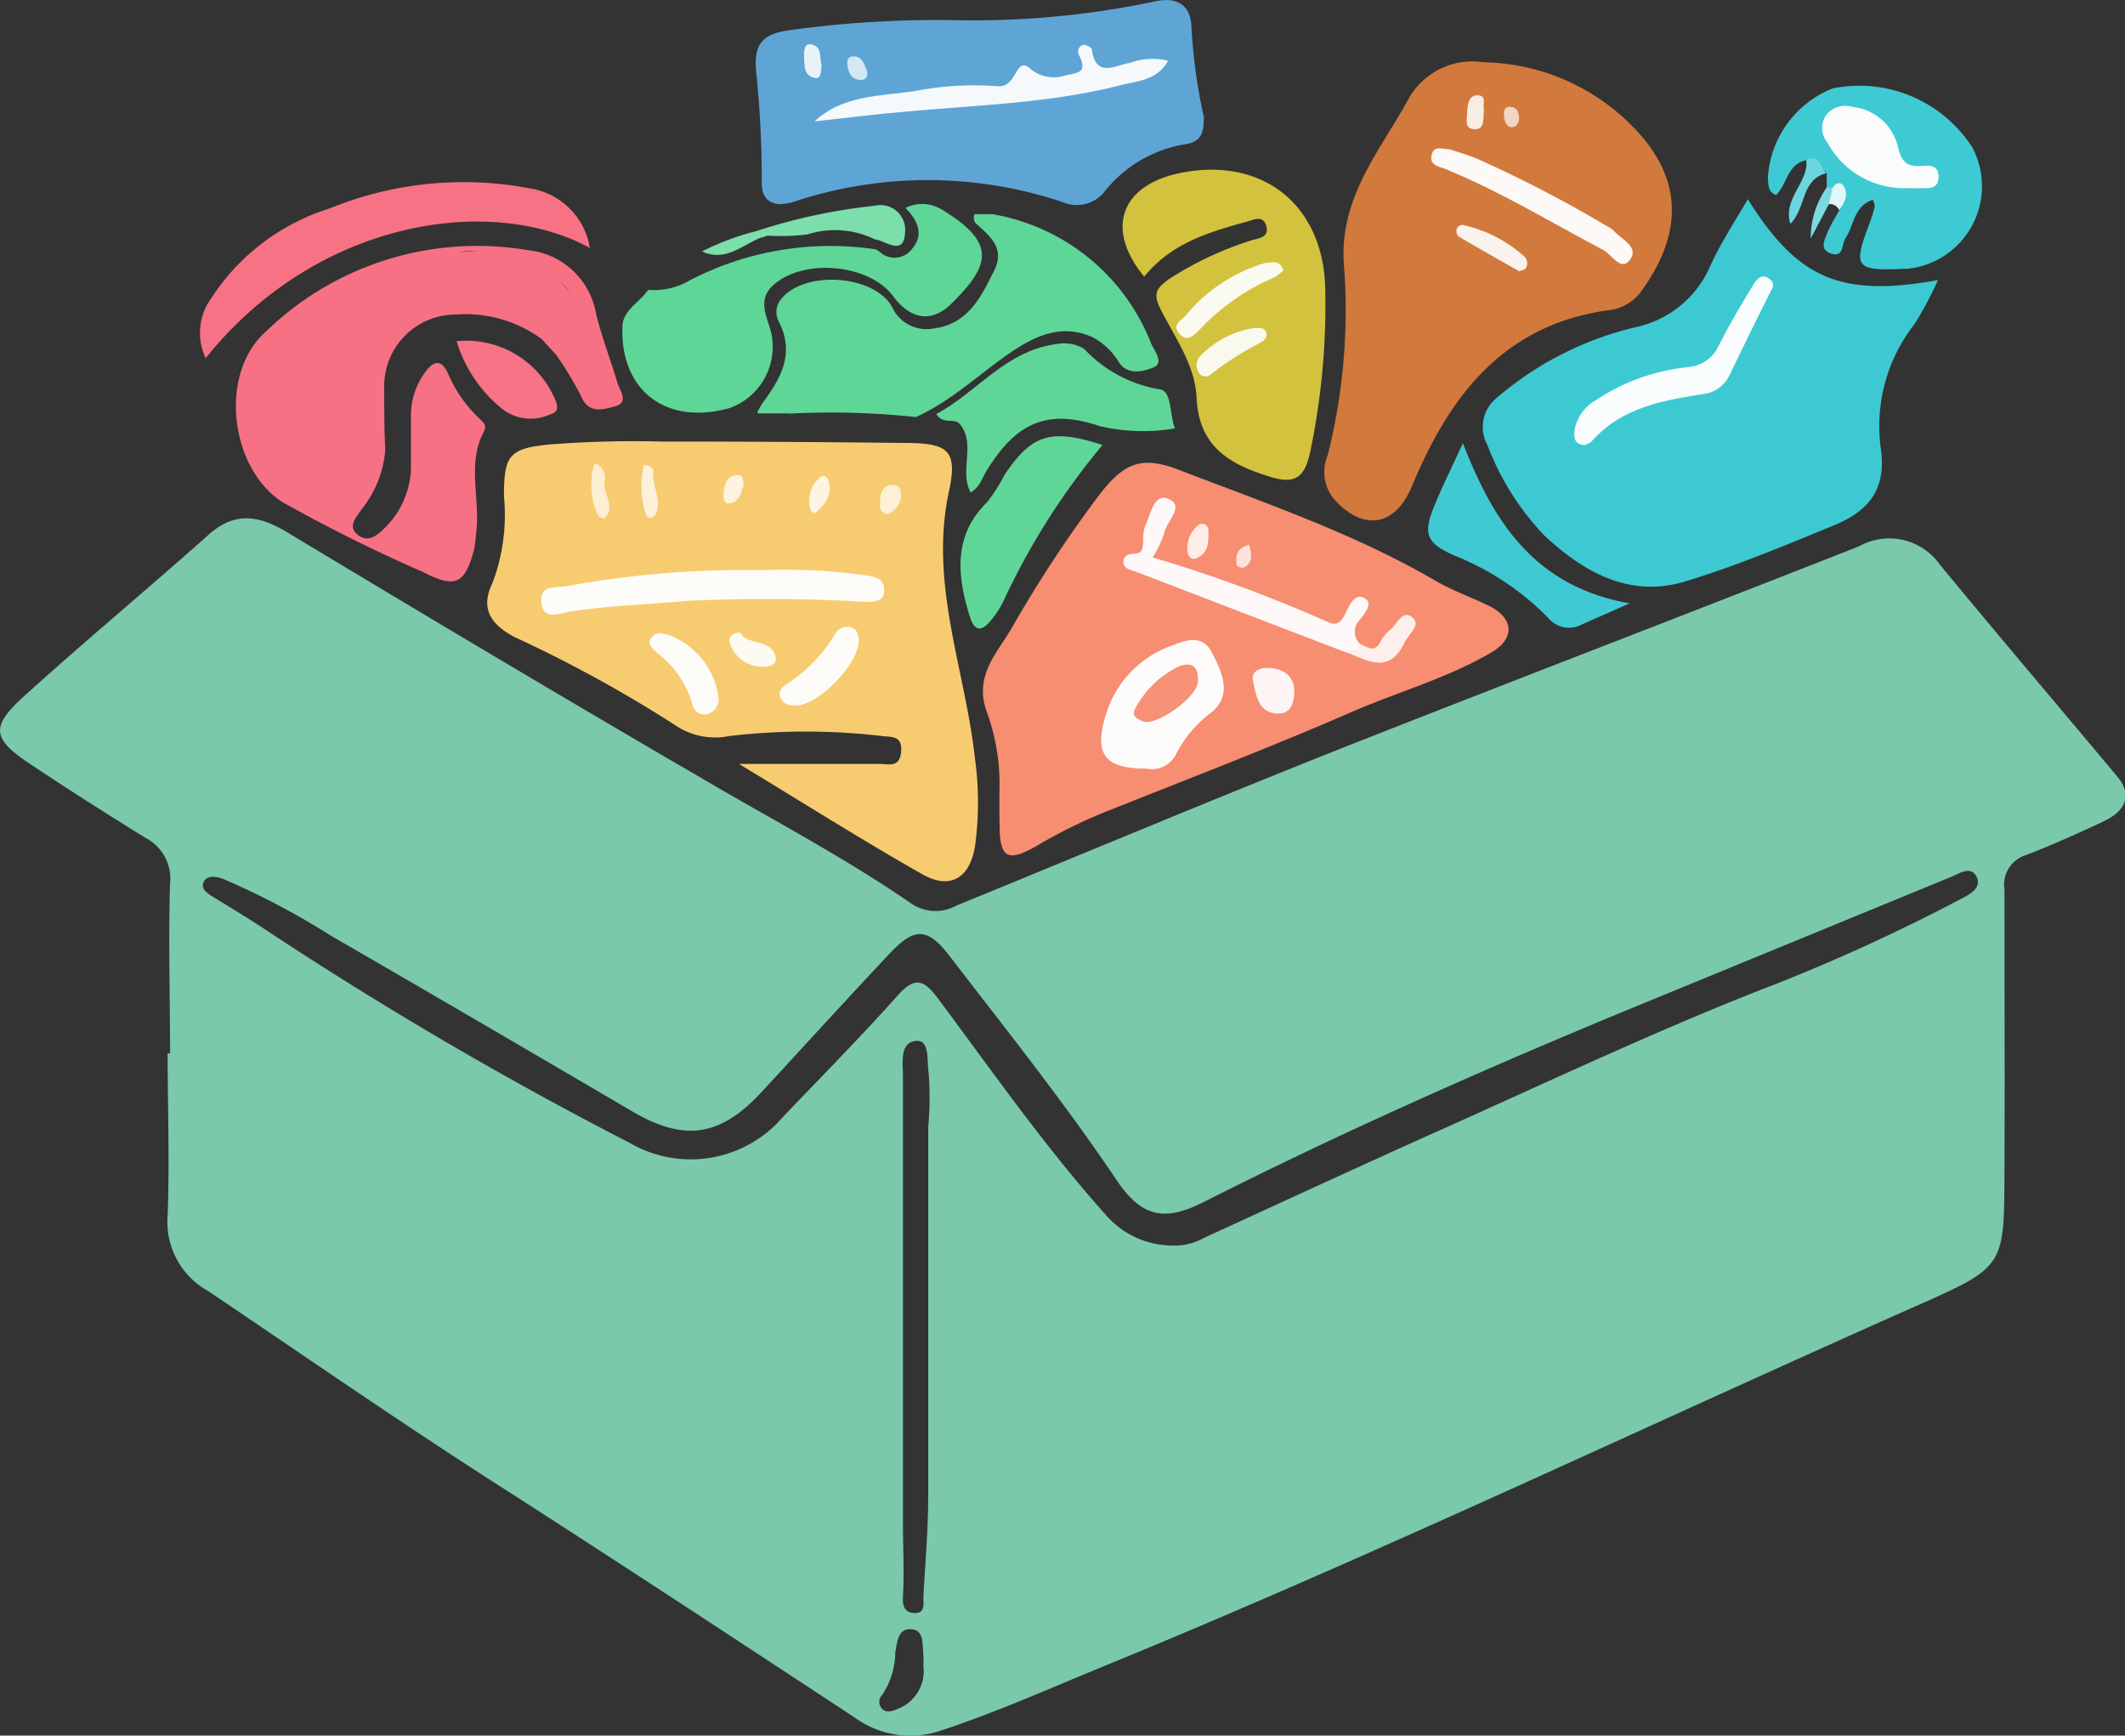 <svg xmlns="http://www.w3.org/2000/svg" viewBox="0 0 105.08 85.81"><rect x="0" y="0" width="105.08" height="85.81" fill="#333333" stroke="none"/><defs><style>.cls-1{fill:#f7cc71;}.cls-2{fill:#3dc9d2;}.cls-3{fill:#f78d71;}.cls-4{fill:#d2793d;}.cls-5{fill:#5ea5d6;}.cls-6{fill:#d2c23d;}.cls-7{fill:#f77184;}.cls-8{fill:#3ecad3;}.cls-9{fill:#f77284;}.cls-10{fill:#5fd697;}.cls-11{fill:#3fcad3;}.cls-12{fill:#f77386;}.cls-13{fill:#5ed697;}.cls-14{fill:#6bd6dd;}.cls-15{fill:#7cdeaa;}.cls-16{fill:#7adae0;}.cls-17{fill:#e4f7f8;}.cls-18{fill:#7ac9ab;}.cls-19{fill:#fefcf9;}.cls-20{fill:#fdfaf1;}.cls-21{fill:#fcefd4;}.cls-22{fill:#fcf2db;}.cls-23{fill:#fcf0d6;}.cls-24{fill:#fdf5e4;}.cls-25{fill:#fdf3de;}.cls-26{fill:#f9fdfd;}.cls-27{fill:#fefcfb;}.cls-28{fill:#fef9f8;}.cls-29{fill:#fdf5f3;}.cls-30{fill:#fdf0ec;}.cls-31{fill:#fdede9;}.cls-32{fill:#fce2db;}.cls-33{fill:#fdf9f7;}.cls-34{fill:#faf2ed;}.cls-35{fill:#f8ece5;}.cls-36{fill:#f1d5c3;}.cls-37{fill:#f5f9fc;}.cls-38{fill:#e9f2f9;}.cls-39{fill:#d5e7f4;}.cls-40{fill:#fbfaf0;}.cls-41{fill:#faf9ee;}.cls-42{fill:#fbfdfd;}.cls-43{fill:#f79176;}</style></defs><title>set_nabor-na-2-nedeli</title><g id="Layer_2" data-name="Layer 2"><g id="Layer_1-2" data-name="Layer 1"><path class="cls-1" d="M36.54,37.77c2.52,0,4.74,0,6.95,0,.44,0,1,.21,1.07-.6s-.46-.72-.94-.78a32.52,32.52,0,0,0-7.56,0,3.49,3.49,0,0,1-2.63-.51,65.51,65.51,0,0,0-8-4.39c-1.26-.67-1.65-1.49-1.08-2.66a9.49,9.49,0,0,0,.57-4.29c0-2,.24-2.36,2.2-2.56a53.68,53.68,0,0,1,5.58-.15q6,0,12,.07c2.15,0,2.67.33,2.23,2.37-1,4.59.8,8.83,1.28,13.22a16,16,0,0,1,0,4.37c-.26,1.54-1.21,2.14-2.57,1.38C42.56,41.5,39.66,39.65,36.54,37.77Z"/><path class="cls-2" d="M86.43,9.85c2.47,3.94,4.58,4.86,9.4,4A18.75,18.75,0,0,1,94.69,16,8.17,8.17,0,0,0,93,22.14c.3,2-.53,3.14-2.45,3.89-2.43,1-4.83,2-7.33,2.75-2.7.77-4.93-.52-6.85-2.3A13.31,13.31,0,0,1,73.55,22a1.85,1.85,0,0,1,.5-2.36A16.24,16.24,0,0,1,81,16.15a5.19,5.19,0,0,0,3.48-2.8C85,12.16,85.75,11,86.43,9.85Z"/><path class="cls-3" d="M49.42,39.18a10.43,10.43,0,0,0-.63-4c-.64-1.77.53-2.91,1.24-4.13a62.3,62.3,0,0,1,4.22-6.44c1.28-1.7,2.14-2.13,4.1-1.36C62.61,24.89,67,26.39,71,28.72c.84.49,1.77.81,2.64,1.24,1.22.61,1.29,1.6.12,2.29-2.26,1.33-4.8,2-7.19,3.07-4,1.73-8,3.26-12.06,4.88a25,25,0,0,0-3.21,1.6c-1.48.86-1.87.62-1.87-1C49.42,40.38,49.42,40,49.42,39.18Z"/><path class="cls-4" d="M73.37,3.08a10.57,10.57,0,0,1,7.82,3.67c2.3,2.7,1.66,5.38-.12,7.77a2.34,2.34,0,0,1-1.62.83c-5.16.75-7.8,4.28-9.63,8.69-.83,2-2.42,2.25-3.87.62a2.12,2.12,0,0,1-.3-2.14A29.36,29.36,0,0,0,66.45,13c-.2-3.22,1.74-5.48,3.14-8A3.62,3.62,0,0,1,73.37,3.08Z"/><path class="cls-5" d="M59.53,5.79c0,.71-.09,1.22-.92,1.34a6.41,6.41,0,0,0-3.94,2.28,1.76,1.76,0,0,1-2.13.58,21,21,0,0,0-13.33,0c-.92.27-1.57,0-1.54-1a52.74,52.74,0,0,0-.29-5.57C37.3,2.2,37.69,1.68,39,1.5A52.83,52.83,0,0,1,47.33,1,43.58,43.58,0,0,0,57.11.07c1-.22,1.71.1,1.8,1.14A27.09,27.09,0,0,0,59.53,5.79Z"/><path class="cls-6" d="M56.58,13.68c-2-2.43-1.11-4.63,2-5.17,3.95-.69,6.82,1.67,6.95,5.67a35.5,35.5,0,0,1-.72,8.06C64.52,23.7,64,24,62.55,23.49c-1.9-.61-3.28-1.54-3.38-3.83-.07-1.61-1.09-3-1.79-4.39-.36-.74-.22-1,.41-1.46a16.65,16.65,0,0,1,4.07-1.92c.34-.11.91-.13.76-.7s-.6-.33-.93-.24C59.81,11.47,57.94,12,56.58,13.68Z"/><path class="cls-7" d="M27.5,17.54,27,17a5.11,5.11,0,0,0-5-1.72A3.69,3.69,0,0,0,18.77,18a15.84,15.84,0,0,0-.21,3.89,6.09,6.09,0,0,1-.74,2.79,1.23,1.23,0,0,1-1.26.79,5.36,5.36,0,0,1-3.72-2.81c-.1-.29-.18-.59-.3-.88-1.28-3.13-.44-4,2.27-6.24C16.7,14,19,13.47,21.34,12.8a7.08,7.08,0,0,1,4.82.07c1.91.73,3.85,3.66,3.65,5.75,0,.22,0,.46-.3.51a.66.66,0,0,1-.59-.24C28.45,18.43,28.19,17.76,27.5,17.54Z"/><path class="cls-7" d="M27.5,17.54c1.11-.19,1.23,1,2.05,1.51a18.7,18.7,0,0,0-1.35-4.55c-.43-1.09-4.82-2.64-5.67-1.9s-2,.73-2.92,1a14.38,14.38,0,0,0-6.49,4,2.92,2.92,0,0,0-.65,3,21.68,21.68,0,0,0,.9,2.49c.24.64,2.84,2.29,3.45,2.06a2.34,2.34,0,0,0,1.3-2.5c-.07-1.4.62-2.72.14-4.19-.37-1.14,2.18-3.41,3.69-3.68,1.72-.31,3.1.57,4.58,1.13.44.17.47.6.45,1a6.38,6.38,0,0,0-4.46-1.36A3.54,3.54,0,0,0,19,19.19c0,1,0,2,.05,3.06a5.34,5.34,0,0,1-1.16,2.92c-.26.4-.73.84-.2,1.27s1,0,1.37-.37a4.32,4.32,0,0,0,1.26-2.85c0-.89,0-1.77,0-2.66A3.59,3.59,0,0,1,21,18.44c.34-.5.78-.79,1.14,0a6.63,6.63,0,0,0,1.49,2.18c.18.18.47.38.32.67-.9,1.65-.17,3.41-.41,5.1a6.92,6.92,0,0,1-.1.79c-.45,1.7-.93,1.92-2.48,1.12a77.65,77.65,0,0,1-7-3.48c-2.61-1.69-3.13-6.34-.85-8.39a15,15,0,0,1,13-4.06,3.8,3.8,0,0,1,3.36,3.12c.28,1.16.72,2.28,1.06,3.43.12.4.61,1-.15,1.18-.58.15-1.29.38-1.66-.54A16.89,16.89,0,0,0,27.5,17.54Z"/><path class="cls-8" d="M89.32,7.92c-.94.19-.94,1.18-1.49,1.72-.42-.14-.38-.53-.41-.84a5.08,5.08,0,0,1,3.21-4.43,6.64,6.64,0,0,1,6.9,2.92,4.1,4.1,0,0,1-3.22,6h-.13c-2.45.11-2.57-.05-1.71-2.31a6.53,6.53,0,0,0,.23-.76c0-.07,0-.16-.09-.34-.95.31-.93,1.28-1.36,1.91-.19.29-.06.94-.69.75s-.32-.71-.17-1.1a10.59,10.59,0,0,1,.54-1,.73.73,0,0,0-.34-.94.59.59,0,0,1-.26-.17V8.56C90.07,8.23,89.6,8.22,89.32,7.92Z"/><path class="cls-9" d="M29.17,12.26c-4.87-2.67-13.49-1.43-19,5.45a2.92,2.92,0,0,1,.3-3,10.77,10.77,0,0,1,5.82-4.4,17.52,17.52,0,0,1,9.89-1A3.56,3.56,0,0,1,29.17,12.26Z"/><path class="cls-10" d="M52.33,17a1.86,1.86,0,0,1,1.28.25,6.62,6.62,0,0,0,3.73,2c.62.07.48,1.21.76,1.93a9.36,9.36,0,0,1-3.71-.11c-2.62-.88-4.13-.17-5.59,2.18-.23.37-.34.83-.8,1.1-.59-1.08.28-2.37-.53-3.38-.29-.34-.81.06-1.17-.5C48.34,19.38,49.77,17.29,52.33,17Z"/><path class="cls-10" d="M54.52,22a35,35,0,0,0-4.9,7.72,4.63,4.63,0,0,1-.66,1c-.46.54-.79.45-1-.23-.63-2-.84-4,.84-5.65a7.81,7.81,0,0,0,.86-1.34C51,21.49,51.94,21.16,54.52,22Z"/><path class="cls-11" d="M72.34,21.91c1.55,4,3.6,7.09,8.24,7.92l-2.37,1.05a1.33,1.33,0,0,1-1.67-.35,13.48,13.48,0,0,0-4.61-3.06c-1.39-.61-1.58-1.05-1-2.47C71.34,24,71.8,23.09,72.34,21.91Z"/><path class="cls-12" d="M22.58,16.87a4.77,4.77,0,0,1,4.92,3c.13.41,0,.53-.35.64a2.29,2.29,0,0,1-2.26-.25A6.82,6.82,0,0,1,22.58,16.87Z"/><path class="cls-13" d="M46.62,10.39a1.87,1.87,0,0,0-1.85-.11c.64.63.91,1.33.35,2a1.08,1.08,0,0,1-1.62.17l-.18-.12a15.11,15.11,0,0,0-9.21,1.53,3.46,3.46,0,0,1-2.06.47h0c-.41.61-1.24,1-1.27,1.79-.13,3.06,2,4.83,5,4.13l.26-.06A3.22,3.22,0,0,0,38,16c-.23-.7-.41-1.34.27-1.93,1.52-1.32,4.69-1,5.87.54C45,15.79,46.06,16,47.06,15,49,13.09,49.25,12,46.62,10.39Z"/><path class="cls-14" d="M89.32,7.92c.7-.36.69.41,1,.64-1.28.32-1,1.74-1.79,2.51C88.14,9.81,89.46,9,89.32,7.92Z"/><path class="cls-15" d="M43.27,10.17a28.34,28.34,0,0,0-5.88,1.26,13,13,0,0,0-2.68,1c1.16.54,2-.32,2.91-.68a1.2,1.2,0,0,0,.31-.1,10.88,10.88,0,0,0,2-.06,4.46,4.46,0,0,1,3.32.24c.58.08,1.49.9,1.51-.43A1.22,1.22,0,0,0,43.27,10.17Z"/><path class="cls-16" d="M90.33,9.27h.3c.3.36,0,.59-.19.82l-.9,1.7A4.33,4.33,0,0,1,90.33,9.27Z"/><path class="cls-17" d="M90.44,10.09l.19-.82c.14-.24.39-.29.53-.08.27.43.06.83-.22,1.19A.5.5,0,0,0,90.44,10.09Z"/><path class="cls-18" d="M104.72,38.42c-2.93-3.51-5.91-7-8.79-10.5a3.06,3.06,0,0,0-4-.91c-8.54,3.36-17.11,6.64-25.63,10-6.34,2.52-12.64,5.16-19,7.76a2.13,2.13,0,0,1-2.24-.1c-3.29-2.27-6.83-4.12-10.27-6.14-6.88-4-13.76-8.1-20.6-12.22-1.5-.9-2.69-1-4,.24-3,2.66-6.05,5.2-9,7.87-1.67,1.51-1.58,2.1.28,3.34s3.79,2.47,5.72,3.66a2.28,2.28,0,0,1,1.22,2.27c-.09,2.79,0,5.59,0,8.39H8.29c0,2.66.1,5.33,0,8a3.91,3.91,0,0,0,2,3.75C15,67,19.77,70.31,24.63,73.42c5.9,3.78,11.75,7.63,17.61,11.48a4.68,4.68,0,0,0,4.38.63c2.83-.94,5.53-2.16,8.28-3.28C68.43,76.69,81.64,70.38,95,64.46c4.13-1.83,4.1-1.92,4.12-6.48s0-9.32,0-14a1.53,1.53,0,0,1,1.08-1.71c1.28-.49,2.54-1.06,3.78-1.64S105.4,39.24,104.72,38.42ZM44.36,84.5c-.25.11-.51.19-.73,0a.5.5,0,0,1,0-.71,3.83,3.83,0,0,0,.64-2.09c.1-.54.13-1.19.79-1.15s.54.77.6,1.27a5.17,5.17,0,0,1,0,.53A2,2,0,0,1,44.36,84.5ZM45.9,55.73c0,6.08,0,12.15,0,18.23,0,1.68-.15,3.36-.24,5,0,.33.1.81-.44.79s-.59-.44-.57-.78c.07-1.23,0-2.46,0-3.69,0-3.64,0-7.27,0-10.91h0c0-3.73,0-7.45,0-11.18,0-.67-.18-1.7.71-1.73.62,0,.47,1,.56,1.58A16,16,0,0,1,45.9,55.73ZM97.07,44.39a92.94,92.94,0,0,1-9.18,4.23c-5.67,2.18-11.16,4.79-16.71,7.27-3.89,1.74-7.75,3.53-11.62,5.3a3,3,0,0,1-1.64.39,4.38,4.38,0,0,1-3.26-1.54c-3-3.36-5.54-7-8.23-10.61-.73-1-1.17-1.19-2.06-.19-1.83,2.05-3.76,4-5.67,6a6,6,0,0,1-7.57,1.26A191.35,191.35,0,0,1,13,45.88c-.78-.51-1.58-1-2.37-1.48-.3-.19-.73-.41-.56-.79s.69-.27,1-.14a37.81,37.81,0,0,1,5.29,2.79c5,2.89,10,5.81,14.94,8.71,2.57,1.49,4.33,1.22,6.38-1s4.14-4.51,6.23-6.74c1.3-1.4,1.93-1.42,3.08.08,2.78,3.62,5.64,7.19,8.2,11,1.21,1.8,2.3,2.13,4.25,1.16C66.3,56,73.26,52.92,80.31,50l16.23-6.67c.4-.17.91-.52,1.19,0S97.48,44.18,97.07,44.39Z"/><path class="cls-19" d="M37.67,28.19a29.22,29.22,0,0,1,5.17.26c.47.09.91.16.88.76s-.58.55-1,.54a85.26,85.26,0,0,0-8.62-.05c-2,.18-4,.24-5.94.54-.47.07-1.29.48-1.39-.44s.72-.72,1.25-.82A48.6,48.6,0,0,1,37.67,28.19Z"/><path class="cls-19" d="M42.46,31.69c0,1.13-2,3.21-3.12,3.19-.33,0-.63-.07-.75-.41s.09-.5.32-.65a7.61,7.61,0,0,0,2.36-2.43A.69.69,0,0,1,42,31C42.37,31.06,42.46,31.35,42.46,31.69Z"/><path class="cls-19" d="M35.52,34.42a.77.77,0,0,1-.46.86.6.6,0,0,1-.82-.45,4.78,4.78,0,0,0-1.75-2.55c-.22-.21-.52-.46-.27-.77s.56-.18.87-.11A3.85,3.85,0,0,1,35.52,34.42Z"/><path class="cls-20" d="M36.6,31.27c.35.68,1.55.27,1.76,1.23.08.35-.33.49-.66.46a1.65,1.65,0,0,1-1.6-1.15C36,31.55,36.15,31.29,36.6,31.27Z"/><path class="cls-21" d="M29.4,22.91a.73.73,0,0,1,.5.85c-.12.63.58,1.25,0,1.87a.41.41,0,0,1-.32-.13A3.6,3.6,0,0,1,29.4,22.91Z"/><path class="cls-22" d="M31.84,23c.4,0,.48.21.46.36-.07.72.52,1.44.06,2.15a.24.24,0,0,1-.42-.07A4.52,4.52,0,0,1,31.84,23Z"/><path class="cls-23" d="M43.87,25.42c-.4-.07-.36-.36-.35-.62,0-.42.12-.83.64-.83.33,0,.41.29.39.57A1,1,0,0,1,43.87,25.42Z"/><path class="cls-24" d="M40.28,25.39c-.13-.1-.18-.12-.19-.15a1.5,1.5,0,0,1,.47-1.64c.16-.16.37,0,.41.17C41.17,24.52,40.76,25,40.28,25.39Z"/><path class="cls-25" d="M36.77,24c-.13.36-.21.8-.66.89-.26.05-.36-.21-.33-.44,0-.39.1-.83.54-.94S36.75,23.7,36.77,24Z"/><path class="cls-26" d="M78.38,22c-.54,0-.56-.39-.52-.75a2.15,2.15,0,0,1,1.05-1.46,10,10,0,0,1,4.59-1.64A1.84,1.84,0,0,0,85,17.07c.51-1,1.06-1.95,1.64-2.89.16-.26.4-.7.82-.42s.13.56,0,.84q-1,2-1.93,3.94a1.68,1.68,0,0,1-1.35.95c-2,.32-4,.66-5.49,2.35A1.14,1.14,0,0,1,78.38,22Z"/><path class="cls-27" d="M56.68,38c-2.07,0-2.59-.72-2-2.65A5.23,5.23,0,0,1,58,31.9c.73-.29,1.49-.52,1.95.4s1,2,0,2.89a5.87,5.87,0,0,0-1.78,2.07A1.34,1.34,0,0,1,56.68,38Z"/><path class="cls-28" d="M66.39,32.19,56.13,28.25c-.24-.09-.56-.12-.58-.45s.28-.41.54-.43c.46,0,.42-.35.44-.66a1.74,1.74,0,0,1,.08-.65c.27-.57.44-1.65,1.1-1.42.94.33,0,1.09-.12,1.66A5.56,5.56,0,0,1,57,27.56a70.8,70.8,0,0,1,8.63,3.18c.5.25.7,0,.91-.43s.46-1,.93-.74,0,.77-.23,1.08a.82.82,0,0,0,0,1.17C67.22,32.57,66.77,32.3,66.39,32.19Z"/><path class="cls-29" d="M64,34.18c0,.61-.21,1.12-.79,1.1-1,0-1.1-.93-1.25-1.62-.11-.47.35-.67.79-.64C63.51,33.07,64,33.44,64,34.18Z"/><path class="cls-30" d="M66.39,32.19c.33,0,.68,0,.87-.36.34.15.68.48,1-.09a1.78,1.78,0,0,1,.49-.61c.34-.26.58-1,1.07-.62s-.16.82-.36,1.25C68.62,33.5,67.47,32.52,66.39,32.19Z"/><path class="cls-31" d="M59.33,25.91c.35-.06.43.16.43.38,0,.53,0,1.08-.62,1.32-.24.1-.41-.14-.42-.37A1.44,1.44,0,0,1,59.33,25.91Z"/><path class="cls-32" d="M61.77,26.94c.18.57.14.94-.31,1.14-.07,0-.3-.08-.31-.14C61.08,27.47,61.17,27.07,61.77,26.94Z"/><path class="cls-33" d="M71.71,7.39c.38.13.9.27,1.38.48a61.91,61.91,0,0,1,6.37,3.31,1.35,1.35,0,0,1,.33.22c.38.43,1.27.8.82,1.43s-.91-.25-1.34-.48c-2.59-1.36-5.09-2.89-7.81-4-.29-.12-.78-.17-.67-.67S71.27,7.36,71.71,7.39Z"/><path class="cls-34" d="M75.12,13.41c-1-.57-2-1.13-3-1.72a.4.4,0,0,1-.09-.35.3.3,0,0,1,.42-.19,6.62,6.62,0,0,1,2.89,1.5.46.46,0,0,1,.12.59C75.44,13.33,75.28,13.35,75.12,13.41Z"/><path class="cls-35" d="M73.38,5.39c-.05.44.07,1-.43,1s-.43-.37-.41-.68,0-1,.51-1S73.3,5.18,73.38,5.39Z"/><path class="cls-36" d="M75.12,5.8c0,.25-.11.48-.35.49s-.39-.28-.4-.55,0-.47.32-.46S75.09,5.54,75.12,5.8Z"/><path class="cls-37" d="M40.28,6c1.4-1.3,3.22-1.24,4.92-1.49a15.4,15.4,0,0,1,4.09-.25c1,.13.9-1.42,1.58-.93a1.79,1.79,0,0,0,1.74.42c.58-.16,1.22-.08.76-1a.36.36,0,0,1,.2-.54c.12,0,.4.13.42.23.2,1.45,1.16.78,1.88.67A3.32,3.32,0,0,1,57.76,3c-.52.95-1.46,1-2.26,1.19-3.58.93-7.26,1-10.92,1.35C43.15,5.66,41.71,5.85,40.28,6Z"/><path class="cls-38" d="M40.63,3.23c-.05.28,0,.69-.34.62-.56-.1-.51-.63-.53-1.07,0-.25,0-.64.33-.59C40.71,2.29,40.5,2.89,40.63,3.23Z"/><path class="cls-39" d="M42.87,3.49c.07.28-.05.47-.31.46-.41,0-.6-.3-.65-.68s.07-.49.32-.48C42.66,2.79,42.73,3.2,42.87,3.49Z"/><path class="cls-40" d="M63.47,13.36a2,2,0,0,1-.49.37,10.93,10.93,0,0,0-3.66,2.57c-.28.26-.61.65-1,.2s.08-.64.3-.89A8.05,8.05,0,0,1,62.57,13C62.86,13,63.27,12.8,63.47,13.36Z"/><path class="cls-41" d="M62,16.22c.23,0,.48-.06.6.19s-.08.42-.27.53a15.73,15.73,0,0,0-2.45,1.56.38.38,0,0,1-.59-.06.67.67,0,0,1,.07-.85A4.72,4.72,0,0,1,62,16.22Z"/><path class="cls-42" d="M94.37,9.3a4.32,4.32,0,0,1-4-2.24,1.14,1.14,0,0,1-.07-1.37,1.21,1.21,0,0,1,1.32-.4,2.58,2.58,0,0,1,2.24,2c.14.61.37.93,1,.92.38,0,1-.16,1,.53s-.61.53-1,.57C94.73,9.31,94.55,9.3,94.37,9.3Z"/><path class="cls-43" d="M59.24,33.67c0,.79-2.06,2.24-2.71,2s-.49-.49-.27-.86a4.87,4.87,0,0,1,2-1.85C58.93,32.69,59.27,32.94,59.24,33.67Z"/><path class="cls-13" d="M56.93,17a10.28,10.28,0,0,0-7.85-6.41h-.88a.4.4,0,0,0,.13.52c.67.61,1.36,1.19.84,2.25-.66,1.33-1.3,2.66-3,2.88a1.87,1.87,0,0,1-2.06-1.07c-.9-1.59-4.29-1.81-5.45-.42a1,1,0,0,0-.16,1.13c.82,1.57.12,2.81-.76,4-.09.12-.16.26-.29.5v0l.05.06h1.73l-.22.07a.67.67,0,0,0,.22-.07,39.66,39.66,0,0,1,6.06.18h0c1.78-.8,3.17-2.17,4.77-3.25,1.22-.82,2.53-1.37,4-.68h0a3.38,3.38,0,0,1,1.22,1.14c.42.76,1.26.55,1.77.33S57.11,17.38,56.93,17Z"/></g></g></svg>